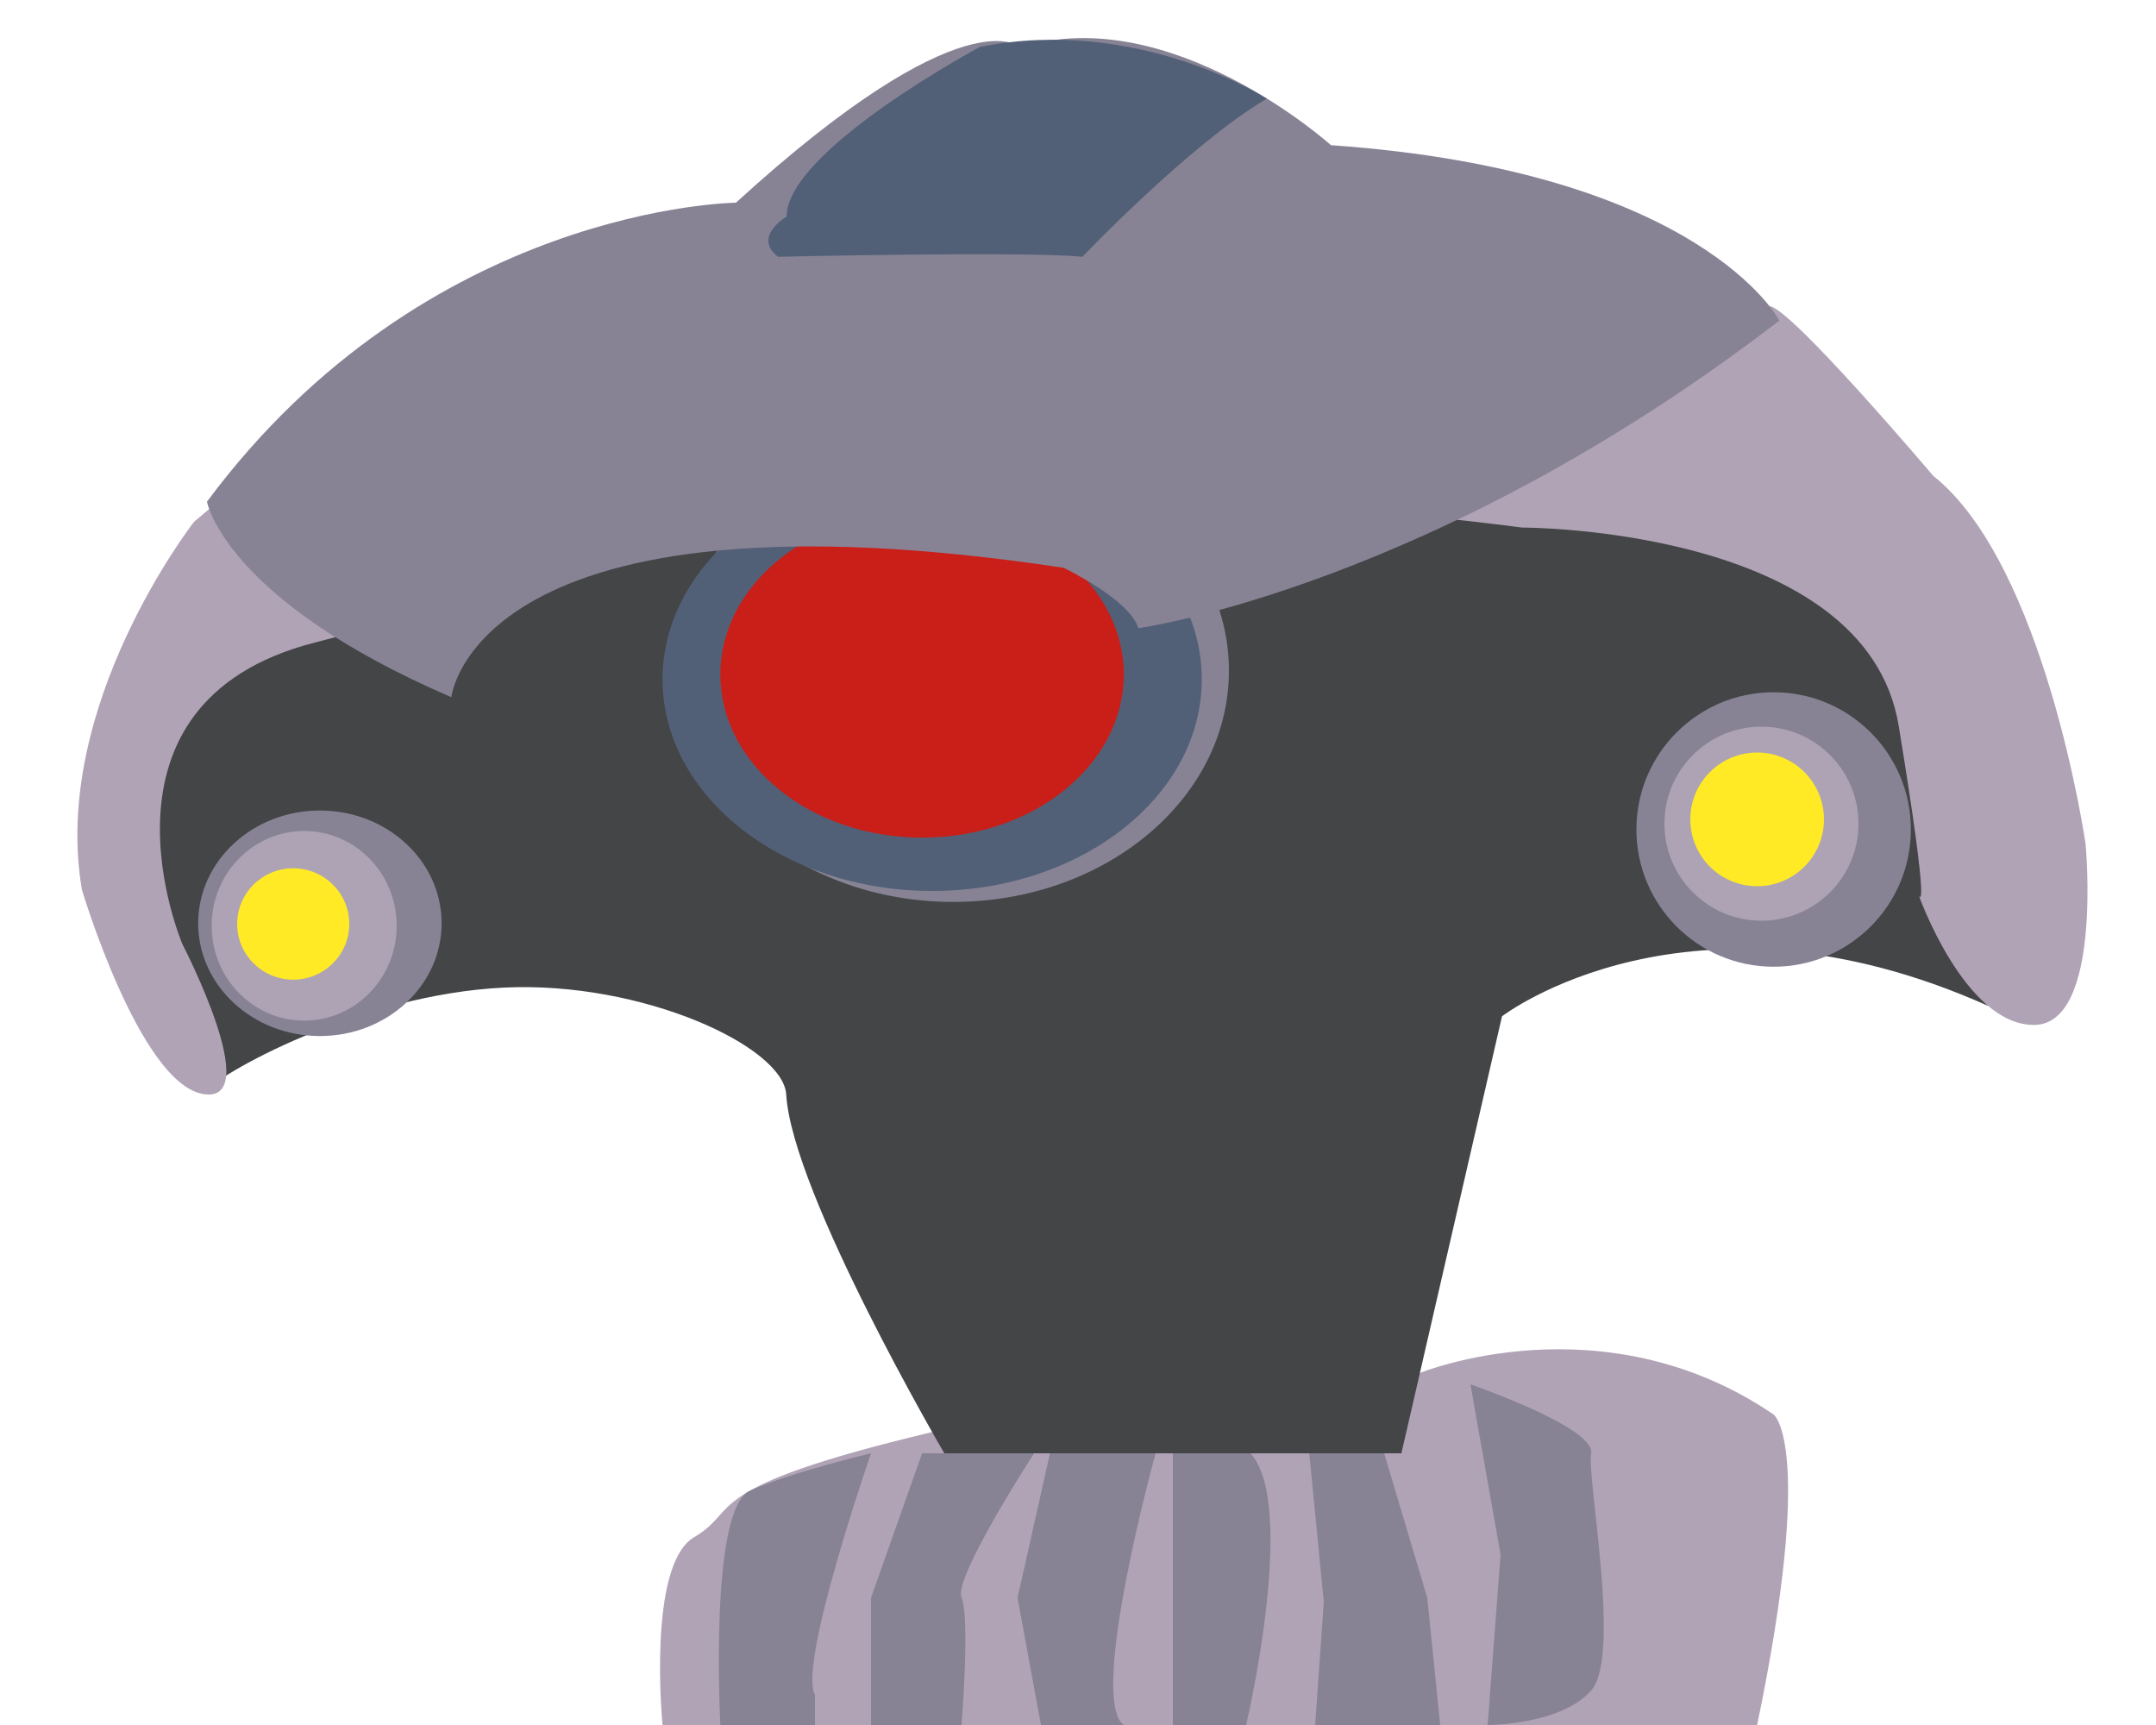 <?xml version="1.0" encoding="utf-8"?>
<!-- Generator: Adobe Illustrator 15.1.0, SVG Export Plug-In . SVG Version: 6.00 Build 0)  -->
<!DOCTYPE svg PUBLIC "-//W3C//DTD SVG 1.1//EN" "http://www.w3.org/Graphics/SVG/1.1/DTD/svg11.dtd">
<svg version="1.1" id="Layer_1" xmlns="http://www.w3.org/2000/svg" xmlns:xlink="http://www.w3.org/1999/xlink" x="0px" y="0px"
	 width="500px" height="400px" viewBox="0 0 500 400" enable-background="new 0 0 500 400" xml:space="preserve">
<g id="tripod">
	<g id="legs">
		<path id="core" fill="#B1A3B6" d="M329.287,318.375c0,0,42.361-17.375,82.037,9.625c0,0,9.676,7-3.824,72H153.646
			c0,0-3.646-37.127,7.354-43.563c11-6.437,0.355-11.299,55.178-24.367"/>
		<g id="top">
			<path fill="#878395" d="M167.059,400c0,0-2.721-50.048,6.868-54.34c9.589-4.292,28.073-8.662,28.073-8.662S185,386,189,393v7
				H167.059z"/>
			<path fill="#878395" d="M213.841,336.998h25.98c0,0-18.841,29.002-16.831,33.502c2.01,4.5,0,29.5,0,29.5H202v-29.5
				L213.841,336.998z"/>
			<path fill="#878395" d="M243.5,336.998H268c0,0-15.754,57.002-7.377,63.002s-18.86,1.917-18.86,1.917L235.98,370.5L243.5,336.998
				z"/>
			<path fill="#878395" d="M272,400h17c0,0,12-51.002,1-63.002h-18c0,0,0,55.002,0,59.002"/>
			<polygon fill="#878395" points="303.5,335.699 321,336.998 331,370.5 334,400 305,400 307,371.459 			"/>
			<path fill="#878395" d="M341,321c0,0,29,9.996,28,15.998S376.051,384,369.025,392c-7.026,8-24.025,8-24.025,8l3-39.5L341,321z"/>
		</g>
		<g id="lines">
			<line fill="none" x1="373.801" y1="383.2" x2="410.563" y2="384.063"/>
			<line fill="none" x1="371.932" y1="360.5" x2="411.801" y2="361.8"/>
			<line fill="none" x1="371.932" y1="343.2" x2="413" y2="345"/>
			<line fill="none" x1="370.4" y1="334.399" x2="414.221" y2="336.998"/>
			<line fill="none" x1="363.4" y1="327.8" x2="411.801" y2="329.399"/>
			<line fill="none" x1="361.2" y1="322.2" x2="399.014" y2="321"/>
			<line fill="none" x1="348.801" y1="319.2" x2="381.544" y2="315.056"/>
		</g>
	</g>
	<g id="head">
		<g id="core_1_">
			<path fill="#434547" d="M461.065,233.243c-69.316-30.998-112.732,2.422-112.732,2.422l-23.334,101.333h-106
				c0,0-35.333-60.393-36.667-83.196c-0.65-11.114-33.29-26.303-65.333-24.802c-33.693,1.578-66.926,20.253-70.001,24.665l0,0
				c0,0-48-116.48,17.333-108.573c0,0,165.333-98.761,354-18.76c0,0,56.035,32.003,26.685,73.668"/>
		</g>
		<g id="eye">
			<ellipse id="mideye_3_" fill="#878395" cx="221.068" cy="155.521" rx="63.932" ry="53.621"/>
			<ellipse id="mideye_2_" fill="#526077" cx="216.178" cy="157.521" rx="62.531" ry="49.082"/>
			<ellipse id="mideye_1_" fill="#CA1E18" cx="213.841" cy="156.41" rx="46.782" ry="37.827"/>
		</g>
		<g id="middle">
			<path fill="#B1A3B6" d="M444.999,207.665c0,0,10.667,30,26.667,30s12-42,12-42s-9.333-64.667-35.333-85.333
				c0,0-33.333-39.333-38-39.333s-184.001-104.667-365.334,50c0,0-33.333,42.667-26,85.333c0,0,13.333,44.666,28,47.333
				s-4.667-34.667-4.667-34.667s-24-56,30.667-70s136-45.334,280-26.667c0,0,79.767-0.161,87.334,46
				S444.999,207.665,444.999,207.665z"/>
		</g>
		<path id="top_2_" fill="#878395" d="M236.667,11c0,0-12.667-12.667-66,36c0,0-71.666,0.667-122.667,69.333
			c0,0,4,22.666,56.667,45.333c0,0,5.333-50.667,142-30c0,0,15.334,7.333,17.334,14c0,0,67.999-9.333,148.666-71.333
			c0,0-18-34.667-104-40.667C308.667,33.667,271.42,0.123,236.667,11z"/>
		<g id="overtop">
			<path fill="#526077" d="M180.43,59.546c0,0,57.597-1.333,70.597,0c0,0,24.736-26,42.736-36.667c0,0-29.695-19.335-66.515-12.001
				c0,0-44.819,24.001-44.819,39.334C182.43,50.213,174.43,54.88,180.43,59.546z"/>
		</g>
	</g>
	<g id="guns">
		<g id="biggestcircles">
			<ellipse fill="#878395" cx="74.187" cy="214.093" rx="28.227" ry="26.15"/>
			<circle fill="#878395" cx="411.324" cy="192.345" r="31.824"/>
		</g>
		<g id="circles">
			<circle fill="#ADA3B5" cx="408.5" cy="191" r="22.5"/>
			<ellipse fill="#ADA3B5" cx="70.546" cy="214.68" rx="21.454" ry="21.987"/>
		</g>
		<g id="laser">
			<ellipse fill="#FFEA25" cx="68" cy="214.254" rx="13" ry="12.914"/>
			<circle fill="#FFEA25" cx="407.5" cy="190" r="15.5"/>
		</g>
	</g>
</g>
</svg>
